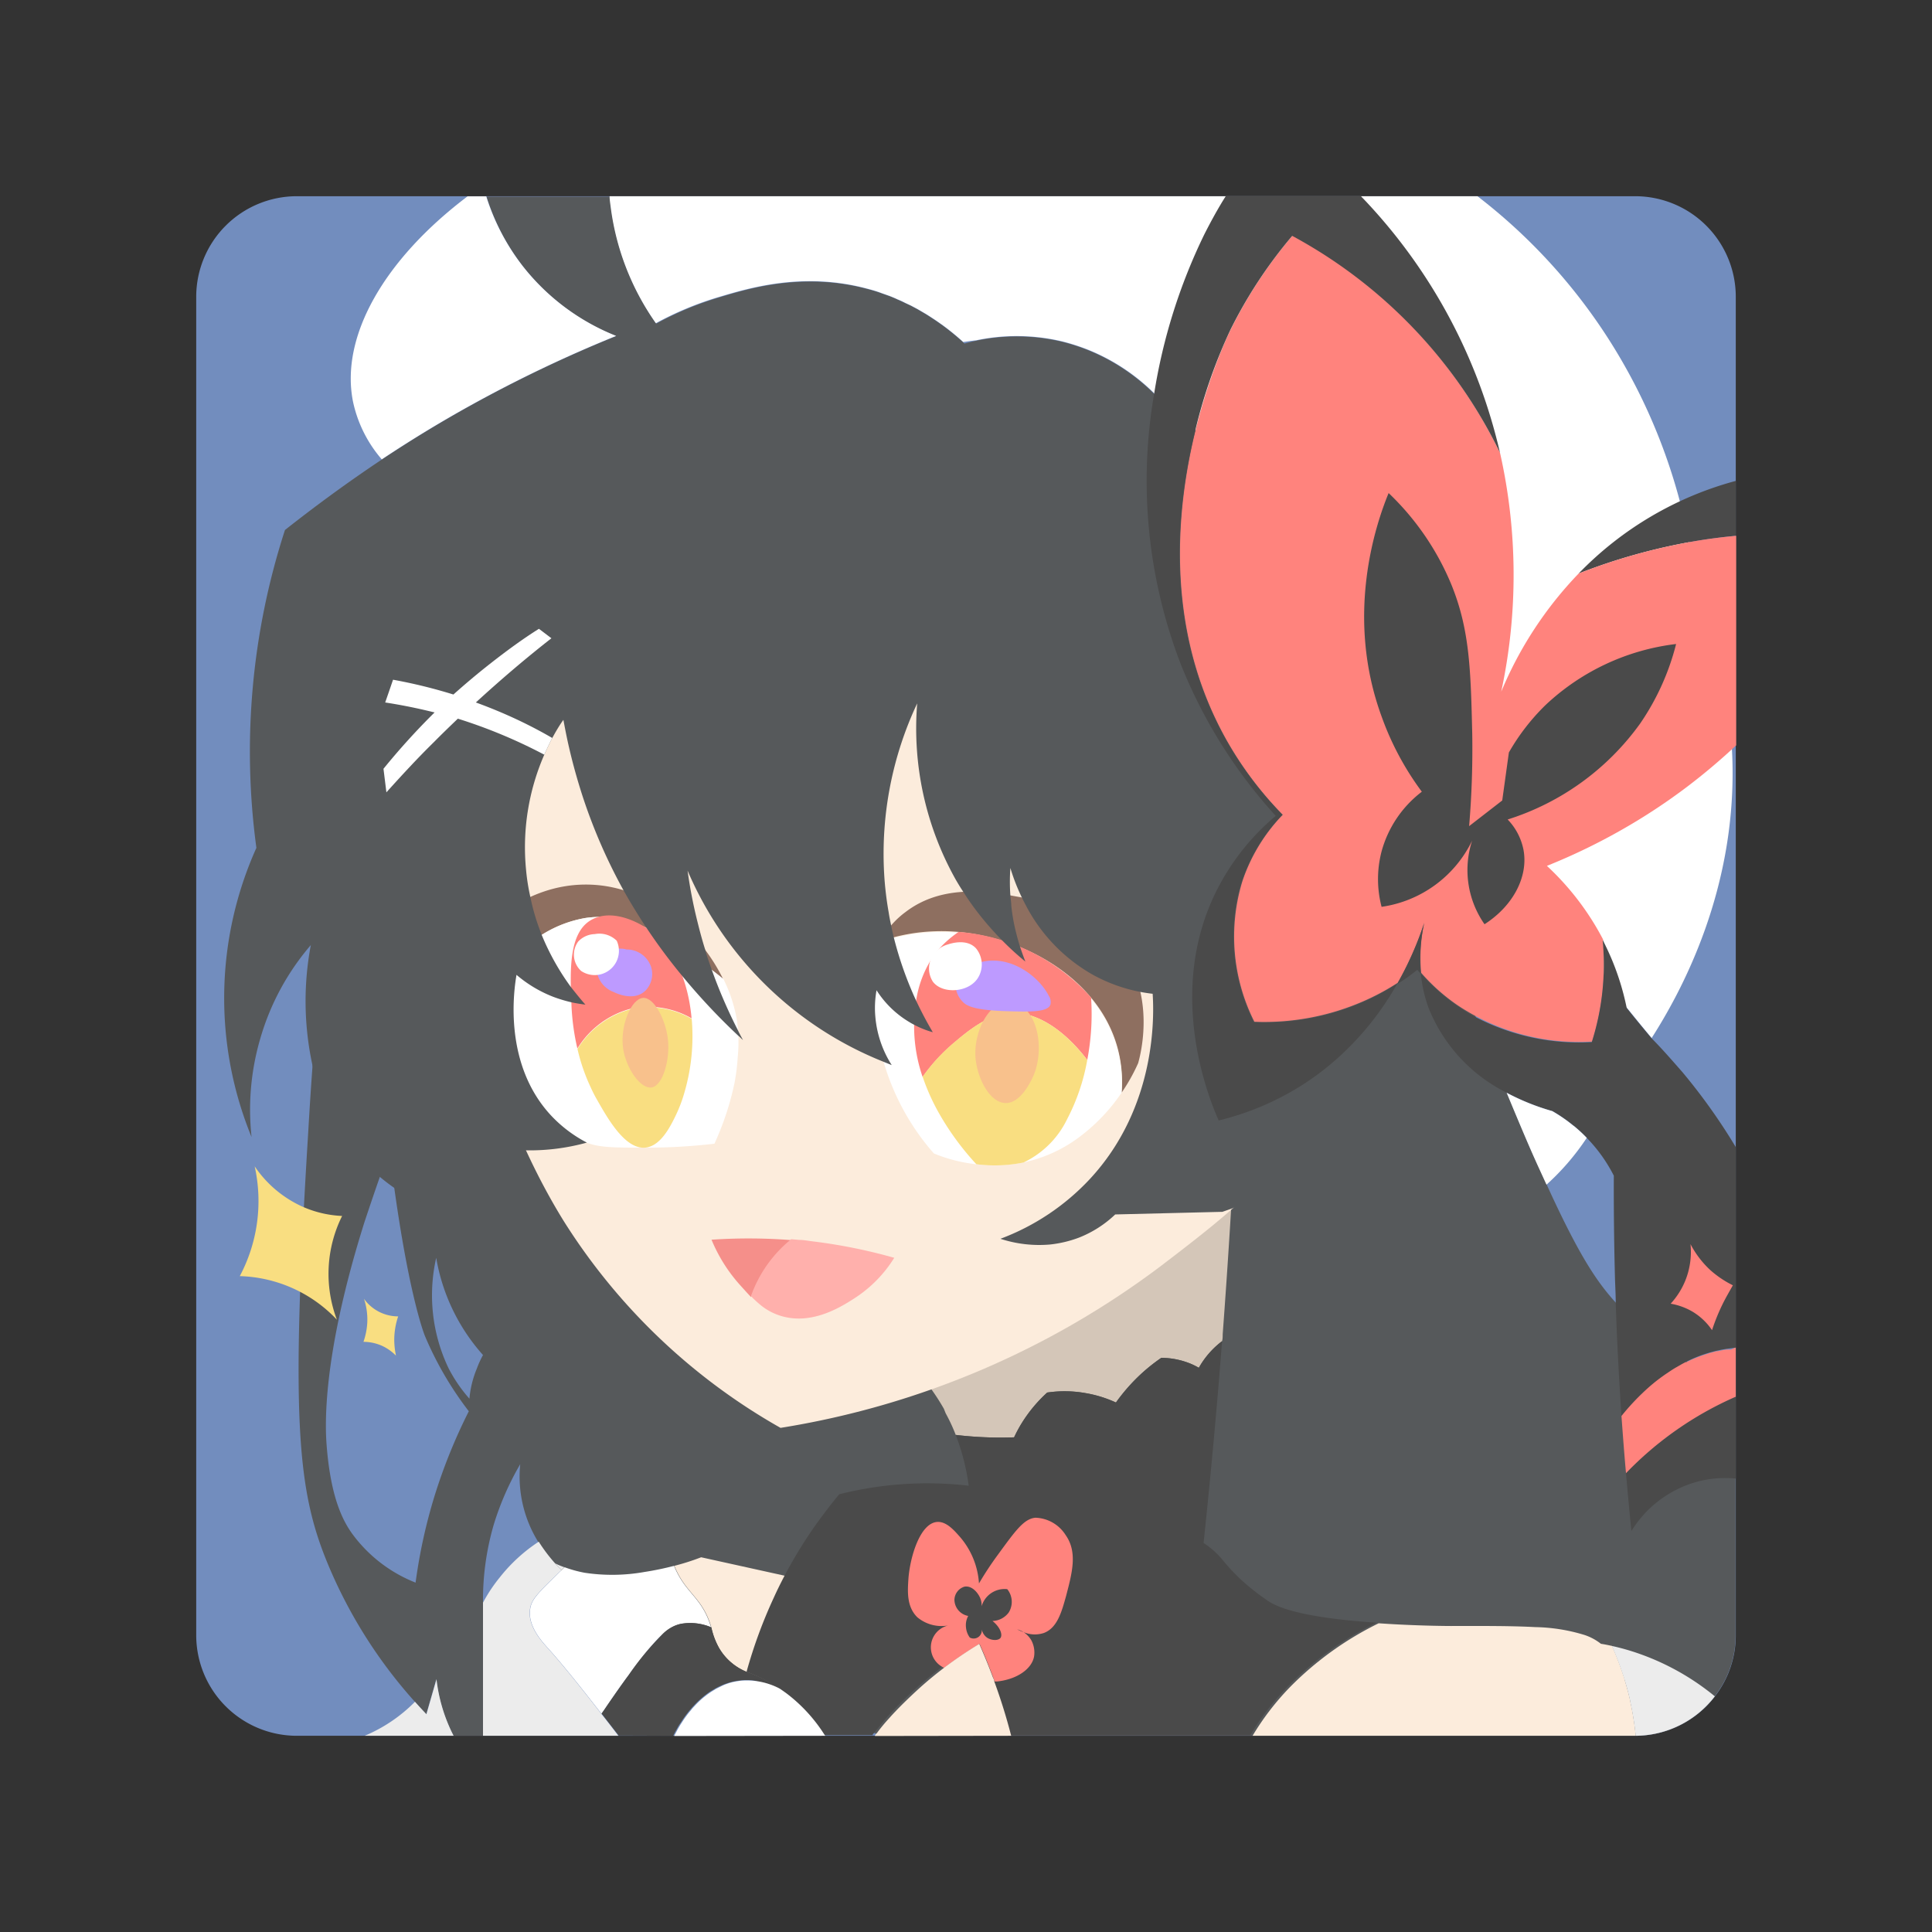 <svg xmlns="http://www.w3.org/2000/svg" id="Layer_1" width="192" height="192" data-name="Layer 1"><rect width="100%" height="100%" fill="#333333" stroke="none"/><defs><style>.cls-2{fill:#56595b}.cls-4{fill:#fcecdc}.cls-5{fill:#8e6f60}.cls-6{fill:#fff}.cls-7{fill:#ff837d}.cls-8{fill:#f9de81}.cls-9{fill:#f8c18c}.cls-10{fill:#bd9aff}.cls-13{fill:#ececec}.cls-14{fill:#4a4a4a}</style></defs><path d="M172.5 29.5v133a9.9 9.9 0 0 1-2.07 6.08 10 10 0 0 1-7.87 3.92H29.5a10 10 0 0 1-10-10v-133a10 10 0 0 1 10-10h133a10 10 0 0 1 10 10Z" style="fill:#728dbe;fill-rule:evenodd;isolation:isolate"/><path d="M167.6 135.3a35 35 0 0 1-6.62-5.41c-.13-.15-.27-.29-.41-.44-1.87-2.06-3.62-4.62-6.86-11.72l-.65-1.42c-1-2.16-2.06-4.71-3.31-7.71-.33-.77-.66-1.57-1-2.4-.73-1.77-1.42-3.48-2.08-5.11-2-5-3.65-9.21-4.94-12.61-.1-.28-.2-.55-.31-.81l-4.55.26-5 .28-8.79.49-2.35.13-16.52.93-2.35.13-1.36.11-3.71.21-6.65.37-1.82.1-17.32.93-1.71.1-1.62.09-3.59.2h-.34l-6 .33-3.3.19h-.8l-6.21.35-1.29.13-14.2.8c-.23 3.06-.54 7.08-.86 11.85q-.24 3.22-.45 6.89c-1.75 28.36-1.08 35.46 1.87 42.69a48.05 48.05 0 0 0 8.73 13.89l1.13 1.24 1-3.48a16.4 16.4 0 0 0 1.51 5.24l.19.38H48v-13.23a26.75 26.75 0 0 1 1.07-7.76 28.31 28.31 0 0 1 2.63-6 12.31 12.31 0 0 0 1.8 7.74 15.56 15.56 0 0 0 1.63 2.17c.2.23.41.45.62.66a29.51 29.51 0 0 0 7.85 5.33l2.14 1.08c2.44 1.22 5.69 2.83 9.56 4.64l3.09 1.42c2.7 1.16 5.61 2.45 8.61 3.72l.54.22h75a10 10 0 0 0 7.87-3.92 9.9 9.9 0 0 0 2.07-6.08V138a39.53 39.53 0 0 1-4.88-2.7ZM43.19 148.65a53.45 53.45 0 0 0-1.89 8.63 14.3 14.3 0 0 1-6.3-4.86c-.85-1.19-2.13-3.44-2.54-8.8-.13-1.7-.53-8.57 3.77-22.2 1-3 1.86-5.49 2.47-7.08 1.71 14.08 3.53 18.43 3.53 18.43a33.76 33.76 0 0 0 4.36 7.48 54.58 54.58 0 0 0-3.4 8.4Zm4.2-12.65a10.15 10.15 0 0 0-.74 3 14.77 14.77 0 0 1-2.06-3 16.8 16.8 0 0 1-1.24-11 19.33 19.33 0 0 0 4.65 9.66 10.16 10.16 0 0 0-.61 1.34Z" class="cls-2"/><path d="M122.82 111.39q-.5 10.35-1.31 21.21c0 .23 0 .45-.06.68a8.71 8.71 0 0 0-1.49 1.44 8.34 8.34 0 0 0-.82 1.21 8.12 8.12 0 0 0-.66-.34 7.84 7.84 0 0 0-3.07-.65 17.89 17.89 0 0 0-2 1.59 18.55 18.55 0 0 0-2.51 2.85 12 12 0 0 0-3-.93 11.82 11.82 0 0 0-3.83-.06 14.18 14.18 0 0 0-2.2 2.53 13.43 13.43 0 0 0-1.09 1.92 37.5 37.5 0 0 1-5.8-.24 17.78 17.78 0 0 0-1-2.15l-.18-.45a22.17 22.17 0 0 0-5-6Z" style="fill:#d4c6b8"/><path d="M56 59.31c-17.19 16.43-9.84 46.08 0 62a60.78 60.78 0 0 0 21.57 20.59 85.11 85.11 0 0 0 37.84-16.12c6.91-5.28 14.54-11.12 17.28-19.74 5.09-16-8-37.85-31.76-54.13-1.56-.48-28.47-8.3-44.93 7.4Z" class="cls-4"/><path d="M71.86 97.29c-.64-.52-1.24-1-1.78-1.37-3.57-2.61-7.32-5.37-11.92-4.69a11.88 11.88 0 0 0-4.28 1.64 23.75 23.75 0 0 0-7.58 6.87c0-.3-.06-.62-.07-.94a14 14 0 0 1 1.07-5.68C48.34 92 52.24 88 58 87.91c6.26-.12 11.44 4.45 13.86 9.38Z" class="cls-5"/><path d="M73.31 105.11a20.84 20.84 0 0 1-.31 2.49 28.54 28.54 0 0 1-2 6.06 57.84 57.84 0 0 1-7.07.39c-2.89 0-4.34 0-5.65-.5a25.14 25.14 0 0 1-6-3.57l-.1-.08a16.27 16.27 0 0 1-4.85-6.31 13 13 0 0 1-1-3.85 23.75 23.75 0 0 1 7.58-6.87 11.88 11.88 0 0 1 4.28-1.64c4.6-.68 8.35 2.08 11.92 4.69.54.39 1.14.85 1.78 1.37a14.62 14.62 0 0 1 1.35 4.14 15.38 15.38 0 0 1 .07 3.68Z" class="cls-6"/><path d="M68.73 101.2a8.65 8.65 0 0 0-5.88-1 8.89 8.89 0 0 0-5.47 4 23.11 23.11 0 0 1-.59-4.36c-.14-3.29-.29-7.09 1.92-8.39s5 .46 5.27.61c2.89 1.72 4.4 5.28 4.75 9.14Z" class="cls-7"/><path d="M68 108.63a13.93 13.93 0 0 1-.88 2.29c-.52 1.07-1.49 3-3 3.13-2 .18-3.72-2.88-4.8-4.78a13.78 13.78 0 0 1-.63-1.24 18.78 18.78 0 0 1-1.3-3.78 8.89 8.89 0 0 1 5.47-4 8.65 8.65 0 0 1 5.88 1 19.9 19.9 0 0 1-.74 7.38Z" class="cls-8"/><path d="M63.92 99.17c-1.18.06-2.31 2.73-2 5 .29 2 1.73 4.07 2.84 3.9s1.84-2.76 1.62-4.76-1.38-4.2-2.46-4.14Z" class="cls-9"/><path d="M62.27 94.36a2.42 2.42 0 0 0-2.22.49 2.32 2.32 0 0 0-.7 1.89A2.62 2.62 0 0 0 61 98.59c.16.08 2 1 3.16-.16a2.36 2.36 0 0 0 .54-2.35 2.55 2.55 0 0 0-2.43-1.72Z" class="cls-10"/><path d="M59.11 92.83a2.34 2.34 0 0 0-1.65.74 2.19 2.19 0 0 0 .29 2.92 2.41 2.41 0 0 0 3.54-3 2.45 2.45 0 0 0-2.18-.66Z" class="cls-6"/><path d="M113.11 105.65a18.31 18.31 0 0 1-1.64 2.93 13 13 0 0 0-.34-4.19c-1.93-7.75-10.88-12.13-18.26-11.84a18.35 18.35 0 0 0-5.38 1l.12-.23A8.57 8.57 0 0 1 90 90.63c3.72-2.85 8.42-2 11-1.54 3.44.62 7.6 1.36 10.37 5.16 3.52 4.75 1.98 10.54 1.74 11.4Z" class="cls-5"/><path d="M111.47 108.58a18.28 18.28 0 0 1-4 4.26 14.12 14.12 0 0 1-5.79 2.69 15.3 15.3 0 0 1-4.68.17 15.46 15.46 0 0 1-4.19-1.07 23.78 23.78 0 0 1-5.34-21 18.35 18.35 0 0 1 5.38-1 19 19 0 0 1 2.38.06 19.76 19.76 0 0 1 13.16 6.52 12.87 12.87 0 0 1 3.06 9.45Z" class="cls-6"/><path d="M108.05 105.34c-2.43-3.18-5.31-4.94-7.9-4.65-2.08.23-4 1.8-5.26 2.88a18 18 0 0 0-3.2 3.46 15.51 15.51 0 0 1-.69-7.25 10.68 10.68 0 0 1 2-5.1 10.45 10.45 0 0 1 2.27-2.07 19.76 19.76 0 0 1 13.16 6.52 24.23 24.23 0 0 1-.38 6.21Z" class="cls-7"/><path d="M108.05 105.34a20.3 20.3 0 0 1-2 5.88 9.18 9.18 0 0 1-4.34 4.31 14.49 14.49 0 0 1-4.68.17 27.16 27.16 0 0 1-3.86-5.33 21.19 21.19 0 0 1-1.48-3.37 18 18 0 0 1 3.2-3.46c1.31-1.08 3.18-2.65 5.26-2.88 2.59-.26 5.47 1.5 7.9 4.68Z" class="cls-8"/><path d="M99.86 99.62c-1.83.32-3.07 3.12-2.92 5.43.14 2 1.37 4.54 3 4.57s2.73-2.62 2.83-2.88c1-2.56.35-6.1-1.6-6.95a2.19 2.19 0 0 0-1.31-.17Z" class="cls-9"/><path d="M97.77 95.55c-.38.08-2.51.56-2.8 2a2.47 2.47 0 0 0 .7 2c.34.36 1 .84 4.36.94 2.36.07 4.07.11 4.36-.65a1.11 1.11 0 0 0-.17-.89c-.9-1.78-3.56-3.95-6.45-3.4Z" class="cls-10"/><path d="M94.19 93.86a2.62 2.62 0 0 0-1.48 1.07 2.43 2.43 0 0 0 0 2.63c.94 1.25 3.5 1.09 4.44-.32a2.53 2.53 0 0 0-.16-3c-.94-1.01-2.55-.46-2.8-.38Z" class="cls-6"/><path d="M78.64 123.24a12.71 12.71 0 0 0-4 5.66c-.36-.37-.72-.78-1.1-1.2a15.63 15.63 0 0 1-2.83-4.5 55 55 0 0 1 7.93.04Z" style="fill:#f58f8a"/><path d="M88.87 125a12.84 12.84 0 0 1-3.92 4c-1.26.81-4.15 2.68-7.22 1.81a5.91 5.91 0 0 1-2-1 11 11 0 0 1-1.1-1 12.71 12.71 0 0 1 4-5.66l.79.07c.47 0 .93.1 1.38.15a53.53 53.53 0 0 1 8.07 1.63Z" style="fill:#ffb0ac"/><path d="M162 169.06c-.16-.72-.36-1.46-.59-2.21 0-.15-.09-.29-.13-.43a11.33 11.33 0 0 1 .72 2.64Z" class="cls-2"/><path d="M82 172.5h-.08v-.13ZM78.06 156.61c-.39.74-.75 1.47-1.07 2.18a47.93 47.93 0 0 0-2.71 7.38 5.6 5.6 0 0 1-2.79-2.35 7.77 7.77 0 0 1-.83-2.22c-.85-2.71-2.28-3.18-3.37-5.38-.1-.19-.18-.39-.27-.61a23.78 23.78 0 0 0 2.66-.85l.5.11Z" class="cls-4"/><path d="M70.7 161.73a5.32 5.32 0 0 0-3-.36c-1 .2-2.08.79-5.21 5.09-.61.82-1.29 1.79-2.06 2.91-.22.33-.43.64-.65.95-2.15-2.77-3.94-5-5.38-6.59-.59-.66-2-2.21-1.7-3.89.12-.73.53-1.27 1.92-2.64.26-.25.84-.83 1.49-1.45a12.17 12.17 0 0 0 2 .55 18.31 18.31 0 0 0 5.94-.08 29.13 29.13 0 0 0 2.94-.61c.09.22.17.42.27.61 1.09 2.2 2.52 2.67 3.37 5.38a.93.93 0 0 1 .07.13Z" class="cls-6"/><path d="M77.5 167.82a16 16 0 0 0-3.18-1.63 5.6 5.6 0 0 1-2.79-2.35 7 7 0 0 1-.79-2.09c3.26 1.32 6.17 5.25 6.76 6.07Z" class="cls-4"/><path d="m56.09 155.75-.3.29c-.21-.22-.42-.44-.62-.67a8.29 8.29 0 0 0 .92.38Z" class="cls-13"/><path d="M101.69 162.17a3.51 3.51 0 0 1-.63-.28 2.73 2.73 0 0 1 .63.28Z" class="cls-14"/><path d="M126.05 159.12s-.06 0-.1-.07a23.34 23.34 0 0 1-2.26-1.74 19.75 19.75 0 0 1-2.25-2.36 8.31 8.31 0 0 0-1.83-1.61q.86-8.1 1.56-16.54c.09-1.17.19-2.34.28-3.52a8.71 8.71 0 0 0-1.49 1.44 8.34 8.34 0 0 0-.82 1.21 8.12 8.12 0 0 0-.66-.34 7.84 7.84 0 0 0-3.07-.65 17.89 17.89 0 0 0-2 1.59 18.55 18.55 0 0 0-2.51 2.85 12 12 0 0 0-3-.93 11.82 11.82 0 0 0-3.83-.06 14.18 14.18 0 0 0-2.2 2.53 13.43 13.43 0 0 0-1.09 1.92 37.5 37.5 0 0 1-5.8-.24 22.2 22.2 0 0 1 1.29 5.05 35.69 35.69 0 0 0-12.87.85c-.77.92-1.54 1.94-2.31 3 0 0-.07.11-.12.17a46.16 46.16 0 0 0-3 4.92c-.39.74-.75 1.47-1.07 2.18a47.93 47.93 0 0 0-2.71 7.38 15.46 15.46 0 0 1 4.12 2.3 15.21 15.21 0 0 1 3.48 3.86l.08.13h4.86v-.08l.06-.07a.23.23 0 0 0 .07-.07.35.35 0 0 1 .08-.1q.5-.6 1-1.23l.44-.49c.84-.91 1.76-1.82 2.78-2.73a39.82 39.82 0 0 1 5.93-4.36c.45 1 .89 2.09 1.31 3.21a58.72 58.72 0 0 1 1.86 5.92h24a26.3 26.3 0 0 1 3.74-4.86 32.29 32.29 0 0 1 8.79-6.32c-3.95-.26-8.79-.84-10.74-2.14Z" class="cls-14"/><path d="M105.9 152.55a3.68 3.68 0 0 0-3-1.72c-1.15.1-2 1.31-3.74 3.69a32.33 32.33 0 0 0-1.87 2.84 7.82 7.82 0 0 0-1.87-4.6c-.63-.72-1.39-1.58-2.3-1.51-1.7.14-2.68 3.5-2.84 5.62-.09 1.31-.18 2.79.87 3.84a3.76 3.76 0 0 0 3.07.83 2.23 2.23 0 0 0-.38 4.21 40.5 40.5 0 0 1 3.51-2.38c.45 1 .89 2.09 1.31 3.21.06.18.13.35.18.52a2 2 0 0 0 .28 0c2-.22 3.45-1.28 3.65-2.51a2.58 2.58 0 0 0-.29-1.6 2.51 2.51 0 0 0-.76-.79 3.51 3.51 0 0 1-.63-.28 2.73 2.73 0 0 1 .63.28 2.88 2.88 0 0 0 2 .09c1.34-.49 1.78-2.08 2.22-3.66.59-2.26 1.18-4.36-.04-6.08Zm-5.65 7.69a2.07 2.07 0 0 1-1.62.85c.77.61 1 1.33.82 1.65s-.9.32-1.37 0a1.32 1.32 0 0 1-.52-.85.81.81 0 0 1-1.18.85 2 2 0 0 1-.38-1 1.91 1.91 0 0 1 .22-1.15 1.66 1.66 0 0 1-1.37-1.59 1.4 1.4 0 0 1 1-1.32c.74-.13 1.34.61 1.56 1.13a1.8 1.8 0 0 1 .14.82 2.38 2.38 0 0 1 2.55-1.7 2 2 0 0 1 .15 2.31Z" class="cls-7"/><path d="M140.49 77.59a52.3 52.3 0 0 0-4.82-13.31c-.13-.26-.26-.5-.39-.75a72.26 72.26 0 0 0-6.63-10.12 87.1 87.1 0 0 0-9.84-10.61c-1.63-1.48-2.88-2.5-3.48-3l-.6-.63a19.85 19.85 0 0 0-6.52-4.34 20.39 20.39 0 0 0-2.67-.87 19.55 19.55 0 0 0-8.54-.1c-.44.1-.83.19-1.15.28L95.7 34a24.79 24.79 0 0 0-2-1.64c-.31-.22-.6-.43-.89-.62s-.56-.37-.84-.54l-.82-.48-.66-.35-.49-.23-.76-.35c-.27-.13-.54-.24-.82-.35l-.82-.29c-.46-.17-.94-.31-1.44-.44-6.3-1.67-11.68-.06-14.63.83a32.37 32.37 0 0 0-6.31 2.62 25.68 25.68 0 0 1-4.5-11.62c0-.35-.07-.7-.1-1H48.35a22 22 0 0 0 3.68 7 22.23 22.23 0 0 0 9.2 6.86 132.77 132.77 0 0 0-14.48 6.91c-3.16 1.75-6.09 3.55-8.81 5.36-3.57 2.38-6.78 4.76-9.62 7a71.3 71.3 0 0 0-2.84 31.59A36.4 36.4 0 0 0 25 113a25.15 25.15 0 0 1 .89-9.87 24.75 24.75 0 0 1 5-9.21 30 30 0 0 0 .12 11.75A20.4 20.4 0 0 0 36 115.3a20 20 0 0 0 6 4.39 39.32 39.32 0 0 1-1.75-4.5A38.14 38.14 0 0 1 39 109.6a22.77 22.77 0 0 0 12.84 4.72h.48a21.28 21.28 0 0 0 6-.77 13.2 13.2 0 0 1-3.59-2.73c-4.81-5.21-3.62-12.65-3.4-13.94A12.73 12.73 0 0 0 55 99.07a14.28 14.28 0 0 0 1.8.54c.5.11 1 .18 1.38.23-.34-.37-.85-1-1.43-1.73a24.44 24.44 0 0 1-2.92-5.21l-.12-.32a21.14 21.14 0 0 1-1-3.42 20.46 20.46 0 0 1-.43-2.71A23 23 0 0 1 54.09 75c.28-.63.55-1.18.79-1.66l.11-.19c.39-.71.74-1.26 1-1.61.17.91.35 1.84.57 2.78.37 1.6.83 3.26 1.4 5a54.53 54.53 0 0 0 4 9.15c.69 1.23 1.41 2.4 2.14 3.52.06.08.11.17.16.24l.07.1A56.78 56.78 0 0 0 67.81 97a63.17 63.17 0 0 0 5.55 5.92c.17.14.32.3.48.44-.17-.31-.35-.64-.52-1a50.48 50.48 0 0 1-2.59-6l-.18-.51c-.18-.51-.34-1-.48-1.51-.29-.92-.53-1.82-.74-2.67a47 47 0 0 1-1-5.15 35.44 35.44 0 0 0 19.48 19l.81.33a10.63 10.63 0 0 1-1.62-4.7 9.86 9.86 0 0 1 .11-2.74 9.78 9.78 0 0 0 3.29 3.18c.12.08.26.15.39.22a9.07 9.07 0 0 0 1.91.77c-.48-.82-1.08-1.9-1.69-3.21a35.76 35.76 0 0 1-2.18-6.19q-.14-.59-.27-1.2c-.09-.44-.18-.88-.25-1.34a33 33 0 0 1-.44-3.74 35.11 35.11 0 0 1 3.28-17A30.7 30.7 0 0 0 95 87.45c.24.41.48.81.73 1.18.34.54.69 1.05 1.05 1.54a30.14 30.14 0 0 0 2.86 3.33 28.08 28.08 0 0 0 2.26 2.06c-.17-.44-.34-.91-.51-1.42s-.4-1.35-.57-2.12a18.77 18.77 0 0 1-.32-2.02c0-.34-.07-.67-.09-1a19.45 19.45 0 0 1 0-2.74 19.43 19.43 0 0 0 1.14 2.93c.11.23.23.47.36.71a16.85 16.85 0 0 0 6.84 7.05 16.08 16.08 0 0 0 4.6 1.63q.65.12 1.2.18c.13 2 .47 11.19-6.25 18.42a23.32 23.32 0 0 1-8.88 5.93 12.41 12.41 0 0 0 4.91.57 11.62 11.62 0 0 0 2.88-.68 11.13 11.13 0 0 0 3.62-2.31l10.65-.26.89-.31.25-.1a28.08 28.08 0 0 0 8.83-5.35c5.91-5.36 8.24-12.34 9.22-18.16.21-1.26.36-2.45.47-3.56.15-1.62.22-3.07.27-4.26v-1a41.63 41.63 0 0 0-.65-8.64c-.07-.51-.16-.99-.27-1.46Z" class="cls-2"/><path d="M172.12 74.47c0-.52-.06-1-.11-1.58a45.48 45.48 0 0 0-3.29-13.25c-.16-1.59-.4-3.53-.84-5.76-.24-1.28-.56-2.66-.95-4.11a57.11 57.11 0 0 0-7.1-16.12 56 56 0 0 0-13-14.15H60.58c0 .34.06.69.1 1a25.68 25.68 0 0 0 4.5 11.62 32.37 32.37 0 0 1 6.31-2.62c3-.89 8.33-2.5 14.63-.83.5.13 1 .27 1.44.44l.82.29c.28.11.55.22.82.35a6.56 6.56 0 0 1 .76.35l.56.26.66.35.82.48c.28.17.55.35.84.54s.58.4.89.62a24.79 24.79 0 0 1 2 1.64c.38-.06.81-.12 1.28-.17a19.55 19.55 0 0 1 8.56.11 20.39 20.39 0 0 1 2.67.87 19.85 19.85 0 0 1 6.52 4.34l.6.63c.6.49 1.85 1.51 3.48 3a87.1 87.1 0 0 1 9.84 10.61 72.26 72.26 0 0 1 6.63 10.12c.12.19.24.38.37.57 3 4.71 6.47 10 10.51 15.7l1 1.42.6.85q1.53 2.15 3.51 4.81c2.25 3 4.95 6.57 8.07 10.45.74.93 1.51 1.88 2.31 2.86s1.62 2 2.46 3c2.71-4.25 8.73-14.84 7.98-28.69Z" class="cls-6"/><path d="M172.5 47.74v5.51c-1.29.12-2.63.29-4 .52A59.18 59.18 0 0 0 156.88 57a34 34 0 0 1 15.62-9.21Z" class="cls-14"/><path d="M168.5 53.77A59.18 59.18 0 0 0 156.88 57a37.86 37.86 0 0 0-7.69 11.74 55.26 55.26 0 0 0-.12-23.74 48.6 48.6 0 0 0-20.61-21.61 46.18 46.18 0 0 0-6.14 9.33c-.68 1.38-10.74 22.45-.44 40.8a35.58 35.58 0 0 0 5.6 7.45 17.48 17.48 0 0 0-4 6.57 18.81 18.81 0 0 0 1.18 14 24.57 24.57 0 0 0 10.74-2 23.63 23.63 0 0 0 3.5-1.87 33 33 0 0 0 2.65-6 16.26 16.26 0 0 0-.32 5 19.1 19.1 0 0 0 3.61 3.22 21.74 21.74 0 0 0 13.38 3.62 25.68 25.68 0 0 0 1.09-10s0-.1 0-.15a27 27 0 0 0-5.58-7.31 60.74 60.74 0 0 0 8.15-4 59.28 59.28 0 0 0 5.78-3.86 61.64 61.64 0 0 0 4.88-4.12V53.25c-1.33.12-2.67.29-4.04.52Z" class="cls-7"/><path d="M141.52 91.78a16.26 16.26 0 0 0-.32 5l-.35-.4a19.26 19.26 0 0 1-2 1.42 33 33 0 0 0 2.67-6.02ZM138 49a26.58 26.58 0 0 1 6.25 9.13c1.81 4.47 1.91 8.45 2.06 14.81a91.47 91.47 0 0 1-.31 9.16l3.29-2.55.66-4.77a21.42 21.42 0 0 1 3.62-4.69 22.89 22.89 0 0 1 13-6.09 24.6 24.6 0 0 1-3.57 7.9 25.72 25.72 0 0 1-13.17 9.54 6 6 0 0 1 1.57 3c.5 2.65-1 5.57-3.87 7.41a9.4 9.4 0 0 1-1.23-8.31 11.87 11.87 0 0 1-9 6.58 10.88 10.88 0 0 1 0-5.51 11.13 11.13 0 0 1 4-5.93 28.72 28.72 0 0 1-4-7.48c-3.64-9.94-.62-19 .7-22.2ZM172.5 138.8v8.14a10.61 10.61 0 0 0-4.11.39 11.12 11.12 0 0 0-6.26 4.82c-.2-1.89-.37-3.8-.54-5.75a34.11 34.11 0 0 1 10.91-7.6Z" class="cls-14"/><path d="M172.5 114v19.94a13.31 13.31 0 0 0-4.9 1.38 20.36 20.36 0 0 0-6.46 5.42c-.24-3.67-.45-7.43-.57-11.27 0-.87-.06-1.75-.08-2.63q-.13-5.08-.11-10a15.29 15.29 0 0 0-2.69-3.76 14.35 14.35 0 0 0-1.26-1.18l-.1-.07a15.07 15.07 0 0 0-2.05-1.41 23 23 0 0 1-4.53-1.82 16.05 16.05 0 0 1-7.8-8.49 13.75 13.75 0 0 1-.75-3.38 19.81 19.81 0 0 0 3.61 3.22 18.62 18.62 0 0 0 1.86 1.14 22.21 22.21 0 0 0 11.52 2.47 25.45 25.45 0 0 0 1.09-10s0-.1 0-.14c.39.77.77 1.58 1.11 2.45a25.86 25.86 0 0 1 1.27 4.3c.79 1 1.62 2 2.46 3 1 1 2 2.15 3.07 3.37a58.58 58.58 0 0 1 5.31 7.46Z" class="cls-14"/><path d="M172.5 133.92v4.88a34.11 34.11 0 0 0-10.91 7.6c-.17-1.87-.31-3.76-.45-5.68a23.91 23.91 0 0 1 2.81-2.94c.26-.22.53-.45.81-.66.29-.22.59-.44.89-.64s.62-.42.94-.6.6-.35.92-.51h.08a12.44 12.44 0 0 1 1.84-.75l.48-.16.36-.09a2.37 2.37 0 0 1 .36-.09h.07c.28-.06.56-.12.85-.16h.46a4.12 4.12 0 0 1 .49-.2ZM168 123.64a7.64 7.64 0 0 1-.53 3.66 7.73 7.73 0 0 1-1.44 2.26 6.45 6.45 0 0 1 2.22.82 6.19 6.19 0 0 1 1.89 1.81 20 20 0 0 1 1.07-2.63c.34-.68.7-1.29 1-1.83a10 10 0 0 1-2.23-1.5 9.49 9.49 0 0 1-1.98-2.59Z" class="cls-7"/><path d="M56.55 74.33Z" class="cls-4"/><path d="M51.87 71.74a49.07 49.07 0 0 0-4.58-1.93q3.82-3.5 7.51-6.38l-1.24-.94c-1.6 1-3.25 2.21-4.93 3.53-1.27 1-2.45 2-3.57 3a50.72 50.72 0 0 0-6-1.47c-.26.76-.52 1.52-.78 2.26 1.35.21 2.77.48 4.24.83l.67.16a69.08 69.08 0 0 0-5.08 5.6l.29 2.34c1.48-1.64 3-3.3 4.73-5 .79-.8 1.58-1.56 2.37-2.32A51.1 51.1 0 0 1 54.09 75c.28-.63.55-1.18.79-1.66-.94-.55-1.94-1.08-3.01-1.6ZM157.69 113.08a24.31 24.31 0 0 1-4 4.65l-.65-1.42c-1-2.16-2.06-4.71-3.31-7.71a23 23 0 0 0 4.53 1.82 15.07 15.07 0 0 1 2.05 1.41l.1.07a14.35 14.35 0 0 1 1.28 1.18Z" class="cls-6"/><path d="m45.08 172.5-.19-.38a16.4 16.4 0 0 1-1.51-5.24c-.33 1.16-.67 2.32-1 3.48-.4-.42-.78-.83-1.14-1.24a15.34 15.34 0 0 1-5 3.38Z" class="cls-13"/><path d="M66.9 172.5c.11-.21.22-.43.34-.63a5.76 5.76 0 0 1 .44-.72 10.42 10.42 0 0 1 .91-1.24c.1-.12.2-.24.32-.36a9.39 9.39 0 0 1 1.67-1.45l.46-.27a4.78 4.78 0 0 1 .64-.32 4.07 4.07 0 0 1 .44-.18 5.33 5.33 0 0 1 .82-.23 3.55 3.55 0 0 1 .47-.08 5.93 5.93 0 0 1 1.94.06 8 8 0 0 1 2.1.71c-.12-.09-.25-.17-.38-.25l-.49-.29c-.41-.23-.81-.44-1.18-.62l-.4-.17c-.24-.11-.49-.21-.72-.29a5.6 5.6 0 0 1-2.79-2.35 7 7 0 0 1-.79-2.09 5.32 5.32 0 0 0-3-.36 3.61 3.61 0 0 0-1.9 1.07 28.77 28.77 0 0 0-3.31 4c-.61.82-1.29 1.79-2.06 2.91-.22.32-.43.64-.65.94l1.7 2.19Z" class="cls-14"/><path d="m82 172.5-.08-.13a15.72 15.72 0 0 0-3.52-3.9c-.3-.24-.61-.45-.9-.65a7 7 0 0 0-4-.78l-.47.08a5.33 5.33 0 0 0-.82.23 4.07 4.07 0 0 0-.44.18l-.64.32-.45.28a8.68 8.68 0 0 0-1.68 1.44 3.68 3.68 0 0 0-.32.37 9.55 9.55 0 0 0-.91 1.23c-.16.23-.3.48-.44.72l-.33.63Z" class="cls-6"/><path d="M100.49 172.5a56 56 0 0 0-1.68-5.4c0-.17-.12-.34-.18-.52-.42-1.12-.86-2.19-1.31-3.21a40.5 40.5 0 0 0-3.51 2.38c-.79.6-1.6 1.26-2.42 2-1 .91-1.94 1.82-2.78 2.73l-.44.49q-.56.63-1 1.23s-.05.07-.09.09a.21.21 0 0 1-.06.08l-.06.07v.08ZM162.56 172.5a29.33 29.33 0 0 0-.54-3.39s0 0 0-.05c-.16-.72-.36-1.46-.59-2.21 0-.15-.09-.29-.13-.43a29.24 29.24 0 0 0-1.1-2.85c-.37-.08-.75-.16-1.1-.21a5.35 5.35 0 0 0-1.64-.88 17.68 17.68 0 0 0-4.89-.78c-2.2-.12-4.95-.12-8.36-.11 0 0-3.32 0-7.2-.27a32.29 32.29 0 0 0-8.79 6.32 26.3 26.3 0 0 0-3.74 4.86Z" class="cls-4"/><path d="M161.42 166.85c.23.74.43 1.48.59 2.21a.43.43 0 0 1 0 .05 29.33 29.33 0 0 1 .54 3.39 10 10 0 0 0 7.87-3.92 24.81 24.81 0 0 0-7.42-4.2 23 23 0 0 0-2.82-.81 29.24 29.24 0 0 1 1.1 2.85c.05.14.1.28.14.43ZM48 172.5h13.45c-.58-.77-1.14-1.49-1.69-2.18-2.15-2.77-3.94-5-5.38-6.59-.59-.66-2-2.21-1.7-3.89.12-.73.53-1.27 1.92-2.64.22-.21.67-.66 1.2-1.16-.22-.22-.43-.44-.63-.67a16.07 16.07 0 0 1-1.63-2.16 16.31 16.31 0 0 0-3.89 3.57 15.22 15.22 0 0 0-1.65 2.49v5Z" class="cls-13"/><path d="M135.25 19.5h-13.44c-.73 1.15-1.43 2.42-2.12 3.78a56.17 56.17 0 0 0-5 15.9 50.67 50.67 0 0 0 2.48 26.37c.16.43.33.85.51 1.28a49.78 49.78 0 0 0 9.1 14.25 23.46 23.46 0 0 0-5.78 7.24c-.09.16-.17.33-.25.5-4.91 10.19-.45 20.7.36 22.53a27.57 27.57 0 0 0 8.11-3.4 27.18 27.18 0 0 0 3.72-2.8 29.11 29.11 0 0 0 5.92-7.4 23.63 23.63 0 0 1-3.5 1.87c-.55.24-1.1.45-1.64.64a24.66 24.66 0 0 1-9.1 1.33 19 19 0 0 1-1.52-12.9c.09-.38.21-.77.34-1.16a17.42 17.42 0 0 1 4-6.56 35.58 35.58 0 0 1-5.6-7.45 36 36 0 0 1-2.55-5.67c-3.15-9.12-2.17-18.34-.52-25a51.61 51.61 0 0 1 3.51-10.08 46.18 46.18 0 0 1 6.14-9.33A48.6 48.6 0 0 1 149.07 45a54.81 54.81 0 0 0-1.53-5.37 54.09 54.09 0 0 0-12.29-20.13Z" class="cls-14"/><path d="M52 26.51a22 22 0 0 1-3.68-7h-1.85c-8.31 6.28-12.65 13.91-11.4 20.35a12.84 12.84 0 0 0 2.87 5.79c2.72-1.81 5.65-3.61 8.81-5.36a132.77 132.77 0 0 1 14.48-6.91A22.23 22.23 0 0 1 52 26.51Z" class="cls-6"/><path d="M25.31 115.91a15.9 15.9 0 0 1-1.48 10.91 13.79 13.79 0 0 1 9.65 4.33 12.9 12.9 0 0 1 .52-10.31 10.88 10.88 0 0 1-3.84-.88 11.38 11.38 0 0 1-4.85-4.05ZM36.17 129.07a6.47 6.47 0 0 1 .33 2.36 6.89 6.89 0 0 1-.38 1.92 4.56 4.56 0 0 1 1.92.43 4.76 4.76 0 0 1 1.31.94 8.12 8.12 0 0 1-.17-1.54 7.39 7.39 0 0 1 .39-2.36 4.17 4.17 0 0 1-3.4-1.75Z" class="cls-8"/></svg>